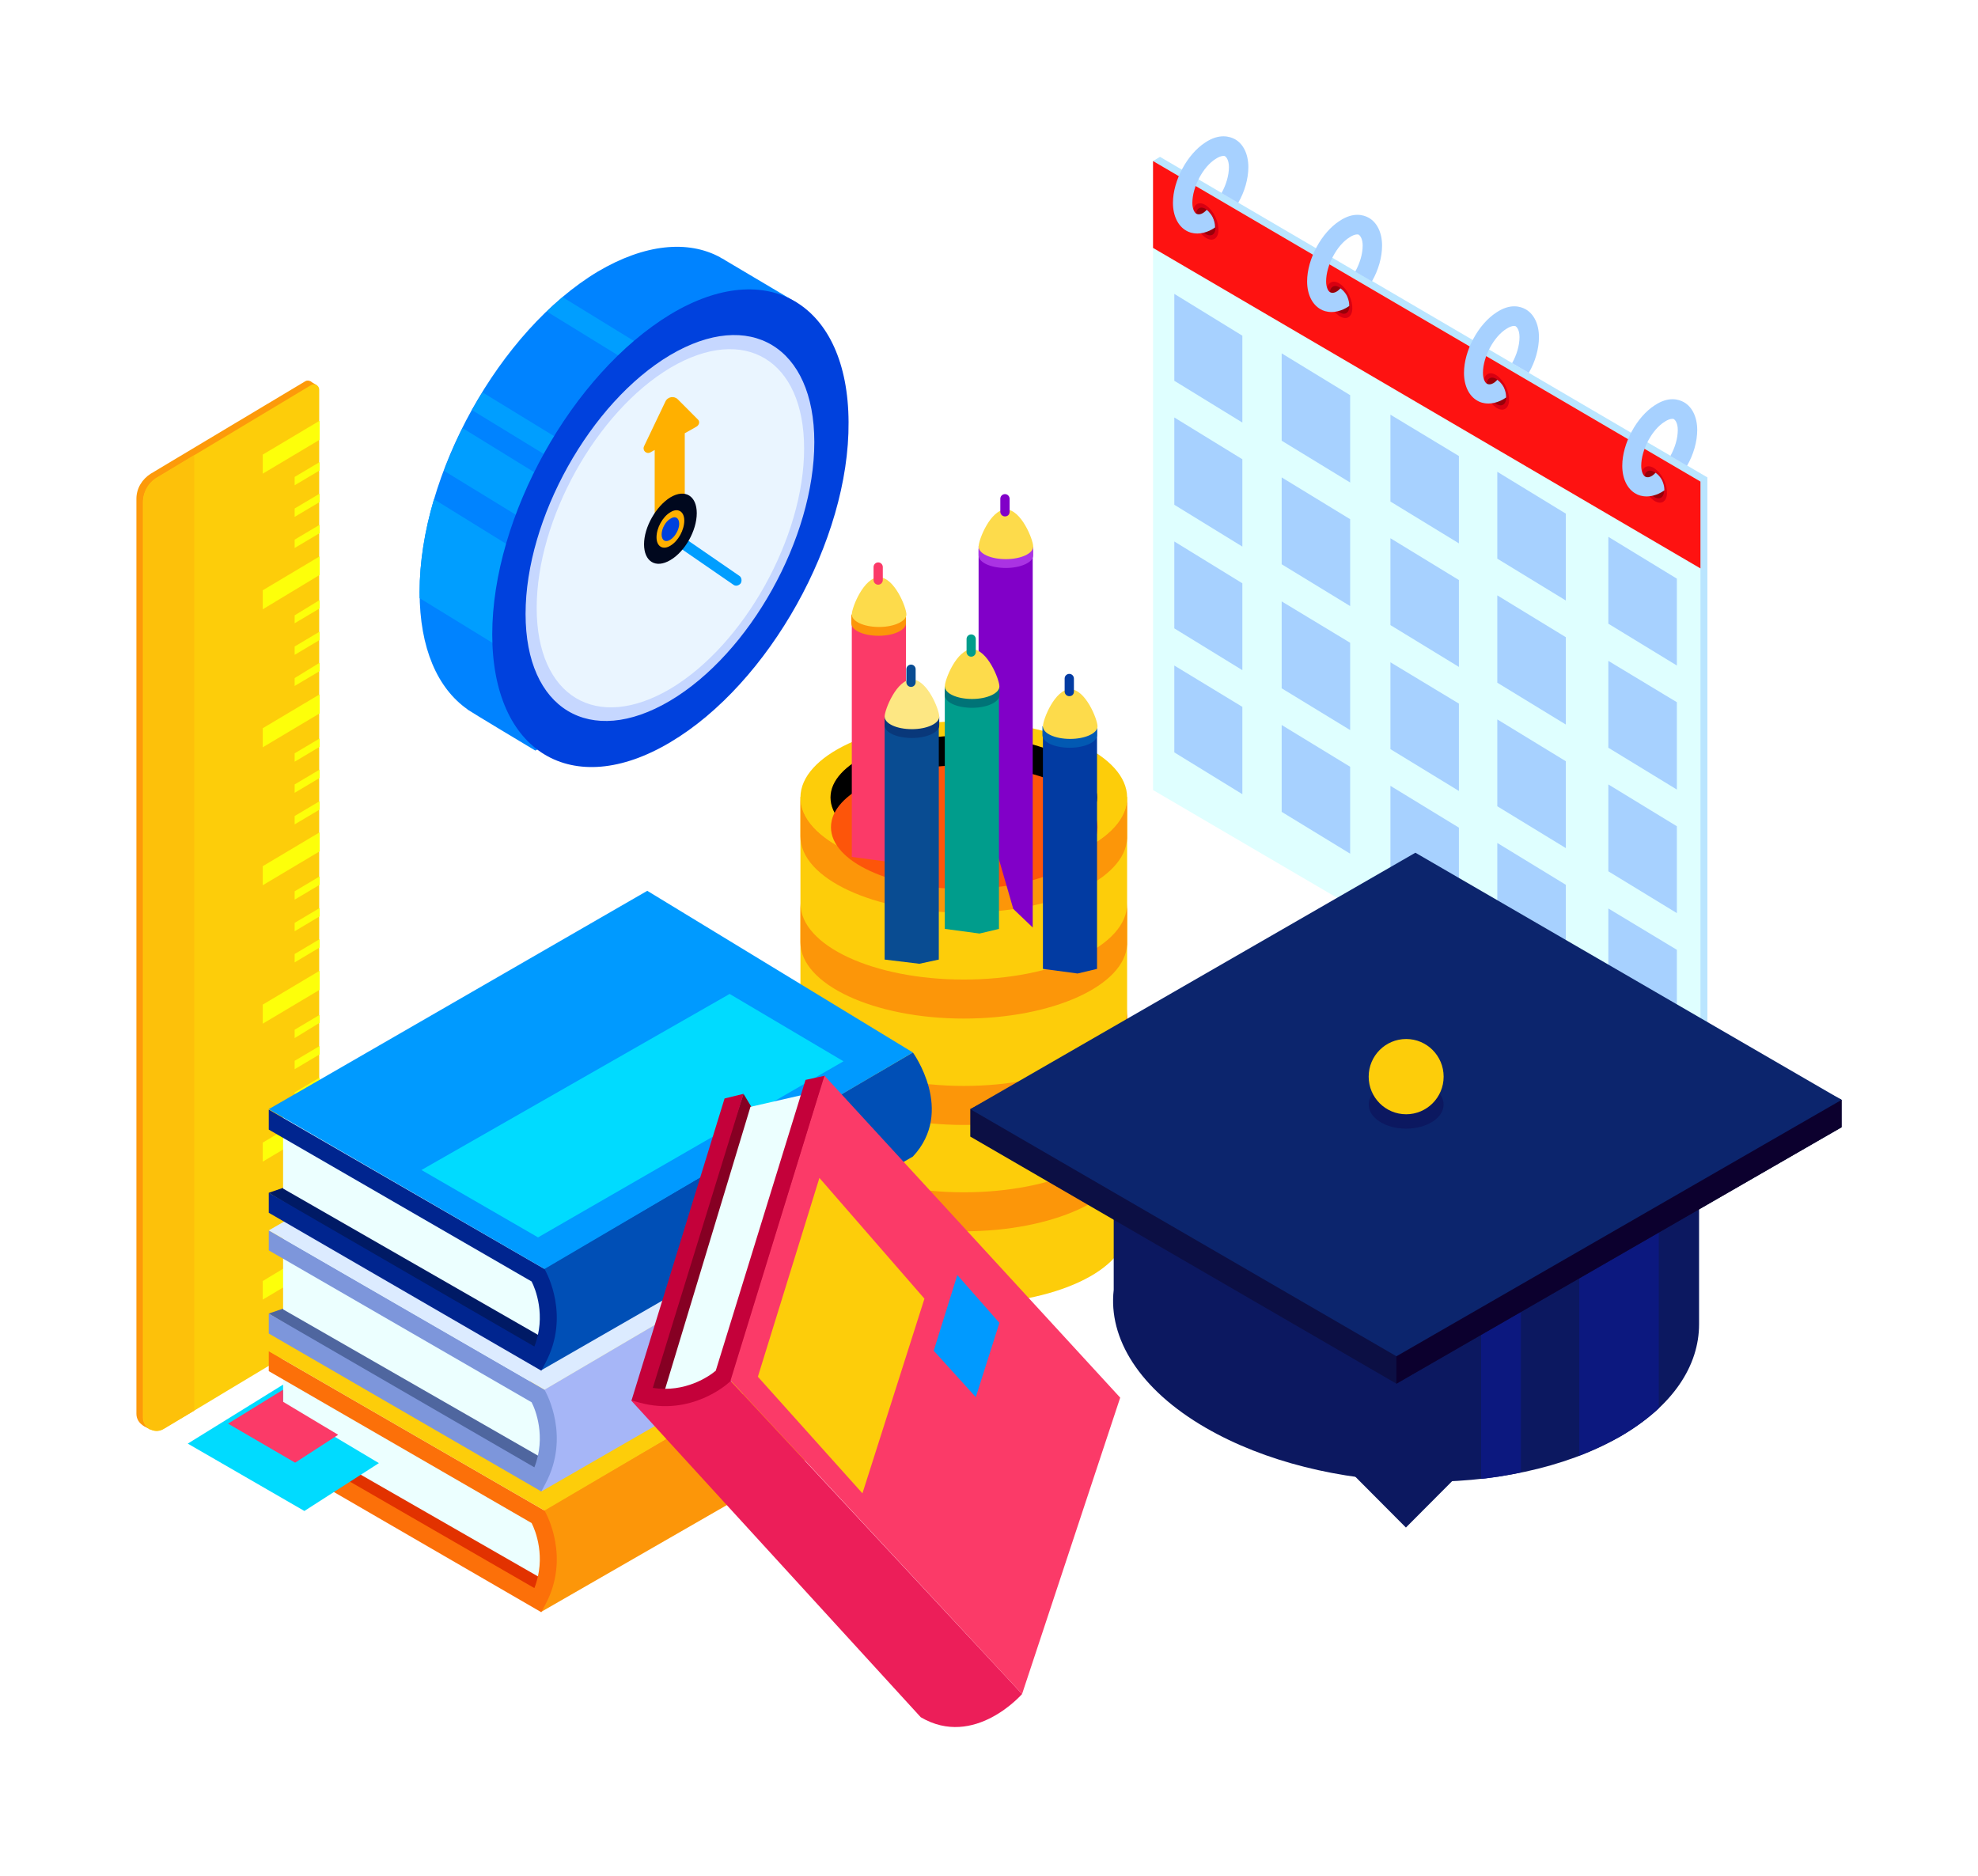 <svg width="58" height="55" viewBox="0 0 58 55" fill="none" xmlns="http://www.w3.org/2000/svg">
<g filter="url(#filter0_d_775_3865)">
<path d="M4.597 37.798L8.803 35.278C9.034 35.142 9.183 34.883 9.183 34.611V7.314C9.183 7.192 9.047 7.124 8.953 7.178L4.421 9.889C4.163 10.052 4 10.325 4 10.624V37.457C4 37.757 4.339 37.961 4.597 37.798Z" fill="#FD9A0A"/>
<path d="M4.19 37.798L4.407 37.92C4.407 37.92 4.434 37.784 4.339 37.771C4.244 37.757 4.231 37.73 4.231 37.73L4.19 37.798Z" fill="#FD9A0A"/>
<path d="M9.088 7.178L9.278 7.287C9.278 7.287 9.346 7.396 9.197 7.369C9.047 7.342 9.075 7.41 9.047 7.342C9.007 7.274 9.007 7.274 9.007 7.274" fill="#FD9A0A"/>
<path d="M4.787 37.907L8.98 35.387C9.21 35.251 9.36 34.992 9.36 34.72V7.423C9.36 7.301 9.224 7.233 9.129 7.287L4.611 9.998C4.353 10.148 4.19 10.434 4.19 10.733V37.566C4.19 37.866 4.529 38.057 4.787 37.907Z" fill="#FDCD0A"/>
<path d="M7.704 9.889L9.373 8.894V8.336L7.704 9.33V9.889Z" fill="#FDFF0A"/>
<path d="M7.704 13.866L9.373 12.858V12.313L7.704 13.308V13.866Z" fill="#FDFF0A"/>
<path d="M8.64 10.229L9.373 9.793V9.548L8.64 9.984V10.229Z" fill="#FDFF0A"/>
<path d="M8.64 11.155L9.373 10.72V10.474L8.64 10.91V11.155Z" fill="#FDFF0A"/>
<path d="M8.64 12.068L9.373 11.632V11.387L8.64 11.823V12.068Z" fill="#FDFF0A"/>
<path d="M7.704 17.912L9.373 16.917V16.359L7.704 17.353V17.912Z" fill="#FDFF0A"/>
<path d="M8.64 14.275L9.373 13.839V13.594L8.64 14.043V14.275Z" fill="#FDFF0A"/>
<path d="M8.64 15.201L9.373 14.765V14.52L8.64 14.956V15.201Z" fill="#FDFF0A"/>
<path d="M8.64 16.113L9.373 15.678V15.432L8.64 15.882V16.113Z" fill="#FDFF0A"/>
<path d="M7.704 21.957L9.373 20.962V20.404L7.704 21.398V21.957Z" fill="#FDFF0A"/>
<path d="M8.64 18.334L9.373 17.898V17.653L8.64 18.088V18.334Z" fill="#FDFF0A"/>
<path d="M8.64 19.246L9.373 18.81V18.565L8.64 19.001V19.246Z" fill="#FDFF0A"/>
<path d="M8.64 20.172L9.373 19.737V19.491L8.64 19.927V20.172Z" fill="#FDFF0A"/>
<path d="M7.704 26.016L9.373 25.022V24.463L7.704 25.457V26.016Z" fill="#FDFF0A"/>
<path d="M8.64 22.379L9.373 21.943V21.698L8.64 22.134V22.379Z" fill="#FDFF0A"/>
<path d="M8.64 23.305L9.373 22.869V22.624L8.64 23.06V23.305Z" fill="#FDFF0A"/>
<path d="M8.64 24.218L9.373 23.782V23.537L8.64 23.973V24.218Z" fill="#FDFF0A"/>
<path d="M7.704 30.061L9.373 29.067V28.509L7.704 29.503V30.061Z" fill="#FDFF0A"/>
<path d="M8.64 26.438L9.373 25.989V25.757L8.64 26.193V26.438Z" fill="#FDFF0A"/>
<path d="M8.64 27.351L9.373 26.915V26.67L8.64 27.105V27.351Z" fill="#FDFF0A"/>
<path d="M8.64 28.277L9.373 27.841V27.596L8.64 28.032V28.277Z" fill="#FDFF0A"/>
<path d="M7.704 34.107L9.373 33.112V32.554L7.704 33.562V34.107Z" fill="#FDFF0A"/>
<path d="M8.64 30.483L9.373 30.048V29.802L8.64 30.238V30.483Z" fill="#FDFF0A"/>
<path d="M8.64 31.396L9.373 30.96V30.715L8.64 31.165V31.396Z" fill="#FDFF0A"/>
<path d="M8.64 32.322L9.373 31.887V31.641L8.64 32.077V32.322Z" fill="#FDFF0A"/>
<path d="M4.611 9.998L5.696 9.344V37.362L4.801 37.893C4.529 38.057 4.204 37.866 4.204 37.553V10.72C4.19 10.434 4.353 10.148 4.611 9.998Z" fill="#FDC10A"/>
<path d="M29.332 19.096L27.229 18.974H25.33L23.471 19.369V32.009C23.471 33.235 25.615 34.243 28.261 34.243C30.906 34.243 33.05 33.249 33.05 32.009V19.369L29.332 19.096Z" fill="#FDCD0A"/>
<path d="M28.261 21.616C25.615 21.616 23.471 20.622 23.471 19.383V20.527C23.471 21.753 25.615 22.761 28.261 22.761C30.866 22.761 32.996 21.793 33.05 20.581V19.383C33.064 20.608 30.92 21.616 28.261 21.616Z" fill="#FC9609"/>
<path d="M28.261 24.722C25.615 24.722 23.471 23.728 23.471 22.488V23.632C23.471 24.858 25.615 25.866 28.261 25.866C30.866 25.866 32.996 24.899 33.05 23.687V22.488C33.064 23.728 30.92 24.722 28.261 24.722Z" fill="#FC9609"/>
<path d="M28.261 27.841C25.615 27.841 23.471 26.847 23.471 25.607V26.751C23.471 27.977 25.615 28.985 28.261 28.985C30.866 28.985 32.996 28.018 33.05 26.806V25.607C33.064 26.847 30.92 27.841 28.261 27.841Z" fill="#FC9609"/>
<path d="M28.261 30.96C25.615 30.96 23.471 29.966 23.471 28.726V29.871C23.471 31.096 25.615 32.104 28.261 32.104C30.866 32.104 32.996 31.137 33.05 29.925V28.74C33.064 29.966 30.92 30.96 28.261 30.96Z" fill="#FC9609"/>
<path d="M23.471 19.383C23.471 20.608 25.615 21.616 28.261 21.616C30.906 21.616 33.05 20.622 33.05 19.383C33.05 18.157 30.906 17.149 28.261 17.149C25.615 17.149 23.471 18.157 23.471 19.383Z" fill="#FDCD0A"/>
<path d="M28.261 17.571C26.103 17.571 24.353 18.388 24.353 19.383C24.353 20.39 26.103 21.194 28.261 21.194C30.418 21.194 32.168 20.377 32.168 19.383C32.168 18.375 30.418 17.571 28.261 17.571Z" fill="#FC8909"/>
<path d="M28.261 17.571C26.103 17.571 24.353 18.388 24.353 19.383C24.353 20.39 26.103 21.194 28.261 21.194C30.418 21.194 32.168 20.377 32.168 19.383C32.168 18.375 30.418 17.571 28.261 17.571Z" fill="black"/>
<path d="M24.366 20.254C24.366 21.262 26.117 22.066 28.274 22.066C30.431 22.066 32.182 21.249 32.182 20.254C32.182 19.246 30.431 18.443 28.274 18.443C26.117 18.429 24.366 19.246 24.366 20.254Z" fill="#FD550A"/>
<path d="M28.695 19.137V12.095L29.007 12.027H29.319L29.672 12.041L30.282 12.095V23.196L29.712 22.651" fill="#8100C8"/>
<path d="M30.296 12.027L30.201 12.109C30.187 12.095 30.174 12.095 30.16 12.082L29.672 12.041L29.319 12.027H29.007L28.858 12.055C28.83 12.068 28.817 12.082 28.803 12.095C28.735 12.095 28.695 12.014 28.695 12.014V12.286C28.695 12.49 29.047 12.654 29.495 12.654C29.929 12.654 30.296 12.49 30.296 12.286V12.027Z" fill="#AA33E3"/>
<path d="M28.695 12.027C28.695 12.232 29.047 12.395 29.495 12.395C29.929 12.395 30.296 12.232 30.296 12.027C30.296 11.823 29.943 10.938 29.495 10.938C29.047 10.938 28.695 11.823 28.695 12.027Z" fill="#FDDB4B"/>
<path d="M29.468 11.142C29.387 11.142 29.332 11.074 29.332 11.006V10.624C29.332 10.543 29.4 10.488 29.468 10.488C29.549 10.488 29.604 10.556 29.604 10.624V11.006C29.604 11.087 29.549 11.142 29.468 11.142Z" fill="#8100C8"/>
<path d="M30.581 24.409V17.367L30.893 17.299H31.205L31.558 17.312L32.168 17.367V24.409L31.598 24.545" fill="#023BA2"/>
<path d="M32.168 17.299L32.073 17.38C32.06 17.367 32.046 17.367 32.033 17.353L31.544 17.312L31.191 17.299H30.879L30.73 17.326C30.703 17.339 30.689 17.353 30.676 17.367C30.608 17.367 30.567 17.285 30.567 17.285V17.557C30.567 17.762 30.92 17.925 31.368 17.925C31.802 17.925 32.168 17.762 32.168 17.557V17.299Z" fill="#0259B2"/>
<path d="M30.581 17.299C30.581 17.503 30.933 17.666 31.381 17.666C31.816 17.666 32.182 17.503 32.182 17.299C32.182 17.094 31.829 16.209 31.381 16.209C30.933 16.209 30.581 17.094 30.581 17.299Z" fill="#FDDB4B"/>
<path d="M31.354 16.413C31.273 16.413 31.218 16.345 31.218 16.277V15.896C31.218 15.814 31.286 15.759 31.354 15.759C31.436 15.759 31.49 15.828 31.49 15.896V16.277C31.49 16.359 31.436 16.413 31.354 16.413Z" fill="#023BA2"/>
<path d="M24.977 21.126V14.084L25.289 14.016H25.601L25.954 14.03L26.564 14.084V21.126L25.995 21.262" fill="#FB3A68"/>
<path d="M26.564 14.016L26.47 14.098C26.456 14.084 26.442 14.084 26.429 14.07L25.94 14.03L25.587 14.016H25.275L25.126 14.043C25.099 14.057 25.085 14.07 25.072 14.084C25.004 14.084 24.963 14.002 24.963 14.002V14.275C24.963 14.479 25.316 14.642 25.764 14.642C26.198 14.642 26.564 14.479 26.564 14.275V14.016Z" fill="#FC9609"/>
<path d="M24.977 14.016C24.977 14.22 25.33 14.384 25.777 14.384C26.212 14.384 26.578 14.22 26.578 14.016C26.578 13.812 26.225 12.926 25.777 12.926C25.33 12.926 24.977 13.812 24.977 14.016Z" fill="#FDDB4B"/>
<path d="M25.75 13.144C25.669 13.144 25.615 13.076 25.615 13.008V12.627C25.615 12.545 25.683 12.49 25.75 12.49C25.832 12.49 25.886 12.558 25.886 12.627V13.008C25.886 13.076 25.832 13.144 25.75 13.144Z" fill="#FB3A68"/>
<path d="M25.94 24.136V17.081L26.252 17.012H26.564L26.917 17.04L27.528 17.081V24.136L26.958 24.259" fill="#094C92"/>
<path d="M27.541 17.012L27.446 17.094C27.433 17.081 27.419 17.081 27.406 17.067L26.917 17.026L26.564 17.012H26.252L26.103 17.04C26.076 17.053 26.062 17.067 26.049 17.081C25.981 17.081 25.94 16.999 25.94 16.999V17.271C25.94 17.476 26.293 17.639 26.741 17.639C27.175 17.639 27.541 17.476 27.541 17.271V17.012Z" fill="#09387A"/>
<path d="M25.94 17.012C25.94 17.217 26.293 17.38 26.741 17.38C27.175 17.38 27.541 17.217 27.541 17.012C27.541 16.808 27.189 15.923 26.741 15.923C26.293 15.923 25.94 16.808 25.94 17.012Z" fill="#FDE783"/>
<path d="M26.714 16.141C26.632 16.141 26.578 16.073 26.578 16.005V15.623C26.578 15.541 26.646 15.487 26.714 15.487C26.795 15.487 26.849 15.555 26.849 15.623V16.005C26.849 16.073 26.795 16.141 26.714 16.141Z" fill="#094C92"/>
<path d="M27.704 23.237V16.195L28.016 16.127H28.328L28.681 16.141L29.292 16.195V23.237L28.722 23.373" fill="#009D8C"/>
<path d="M29.292 16.127L29.197 16.209C29.183 16.195 29.17 16.195 29.156 16.182L28.668 16.141L28.315 16.127H28.016L27.867 16.154C27.84 16.168 27.826 16.182 27.813 16.195C27.745 16.195 27.704 16.113 27.704 16.113V16.386C27.704 16.59 28.057 16.754 28.505 16.754C28.939 16.754 29.305 16.59 29.305 16.386V16.127H29.292Z" fill="#007377"/>
<path d="M27.704 16.127C27.704 16.331 28.057 16.495 28.505 16.495C28.939 16.495 29.305 16.331 29.305 16.127C29.305 15.923 28.953 15.037 28.505 15.037C28.057 15.037 27.704 15.923 27.704 16.127Z" fill="#FDDB4B"/>
<path d="M28.478 15.255C28.396 15.255 28.342 15.187 28.342 15.119V14.738C28.342 14.656 28.41 14.602 28.478 14.602C28.559 14.602 28.613 14.67 28.613 14.738V15.119C28.613 15.187 28.559 15.255 28.478 15.255Z" fill="#009D8C"/>
<path d="M26.768 33.943C26.768 33.943 28.016 35.66 26.768 36.994L15.873 43.26L16.049 41.462L15.954 40.277L26.768 33.943Z" fill="#FC9609"/>
<path d="M7.881 38.07L8.871 37.73L16.076 41.734L15.682 42.824L7.881 38.07Z" fill="#E23200"/>
<path d="M15.873 42.279L8.301 37.934V35.619L12.915 36.599L14.963 37.362L15.873 38.043L15.289 39.446L15.967 41.094L15.873 42.279Z" fill="#ECFFFF"/>
<path d="M7.881 38.07L15.669 42.565C16.022 41.666 15.696 40.863 15.588 40.658L7.881 36.204V35.619L15.967 40.291L15.995 40.345C16.022 40.4 16.727 41.666 15.995 43.042L15.873 43.273L7.881 38.642V38.07Z" fill="#FC7009"/>
<path d="M5.506 38.329L8.301 36.599V37.226L11.11 38.901L8.925 40.304L5.506 38.329Z" fill="#00DBFF"/>
<path d="M6.687 37.743L8.301 36.749V37.103L9.916 38.07L8.654 38.888L6.687 37.743Z" fill="#FB3A68"/>
<path d="M7.881 35.619L18.98 29.217L26.768 33.943L15.967 40.291L7.881 35.619Z" fill="#FDCD0A"/>
<path d="M15.873 39.732L16.049 37.934L15.954 36.749L26.768 30.402C26.768 30.402 28.016 32.118 26.768 33.453" fill="#A6B6F7"/>
<path d="M7.881 34.515L8.871 34.175L16.076 38.193L15.682 39.283L7.881 34.515Z" fill="#4F669F"/>
<path d="M15.873 38.738L8.301 34.393V32.077L12.915 33.058L14.963 33.821L15.873 34.502L15.289 35.905L15.967 37.539L15.873 38.738Z" fill="#ECFFFF"/>
<path d="M7.881 34.515L15.669 39.024C16.022 38.125 15.696 37.321 15.588 37.117L7.881 32.663V32.077L15.967 36.749L15.995 36.804C16.022 36.858 16.727 38.125 15.995 39.501L15.873 39.732L7.881 35.101V34.515Z" fill="#7D96DB"/>
<path d="M7.881 32.077L18.98 25.675L26.768 30.402L15.967 36.749L7.881 32.077Z" fill="#DCEBFF"/>
<path d="M26.768 26.86C26.768 26.86 28.016 28.577 26.768 29.912L15.873 36.177L16.049 34.379L15.954 33.194L26.768 26.86Z" fill="#004FB6"/>
<path d="M7.881 30.974L8.871 30.633L16.076 34.651L15.682 35.741L7.881 30.974Z" fill="#001A65"/>
<path d="M15.873 35.196L8.301 30.851V28.522L12.915 29.516L14.963 30.266L15.873 30.96L15.289 32.35L15.967 33.998L15.873 35.196Z" fill="#ECFFFF"/>
<path d="M7.881 30.974L15.669 35.482C16.022 34.583 15.696 33.78 15.588 33.575L7.881 29.121V28.536L15.967 33.208L15.995 33.262C16.022 33.317 16.727 34.583 15.995 35.959L15.873 36.191L7.881 31.56V30.974Z" fill="#00258F"/>
<path d="M7.881 28.522L18.98 22.12L26.768 26.86L15.967 33.208L7.881 28.522Z" fill="#009AFF"/>
<path d="M12.358 30.306L21.395 25.144L24.733 27.119L15.777 32.282L12.358 30.306Z" fill="#00DBFF"/>
<path d="M29.97 45.671C29.97 45.671 28.573 47.278 26.999 46.352L18.505 37.062L20.282 36.844L21.422 36.49L29.97 45.671Z" fill="#EC1E59"/>
<path d="M21.802 28.073L22.345 28.972L20.038 36.913L18.898 36.776L21.802 28.073Z" fill="#860023"/>
<path d="M19.468 36.844L22.005 28.454L24.271 27.936L24.326 32.676L24.041 34.856L23.579 35.905L22.1 35.632L20.649 36.667L19.468 36.844Z" fill="#ECFFFF"/>
<path d="M21.802 28.073L19.142 36.695C20.092 36.844 20.798 36.354 20.988 36.191L23.62 27.664L24.19 27.541L21.436 36.49L21.381 36.531C21.341 36.572 20.269 37.539 18.763 37.13L18.518 37.062L21.246 28.209L21.802 28.073Z" fill="#C4013A"/>
<path d="M24.176 27.541L32.847 36.981L29.97 45.671L21.422 36.477L24.176 27.541Z" fill="#FB3A68"/>
<path d="M24.027 30.538L27.107 34.079L25.289 39.787L22.223 36.368L24.027 30.538Z" fill="#FDCD0A"/>
<path d="M28.071 33.385L29.305 34.788L28.613 36.967L27.379 35.605L28.071 33.385Z" fill="#009AFF"/>
<path d="M23.457 5.094L23.362 4.876L21.273 3.637C21.232 3.61 21.191 3.582 21.151 3.569L21.11 3.541C20.174 3.037 18.912 3.146 17.528 3.964C14.651 5.694 12.304 9.902 12.304 13.362C12.304 15.01 12.833 16.182 13.701 16.794L13.715 16.808C13.81 16.876 15.601 17.952 15.696 18.007L16.062 17.843L16.551 18.17C17.311 18.225 18.179 18.007 19.102 17.448C21.992 15.732 24.326 11.523 24.326 8.064C24.339 6.756 24.014 5.762 23.457 5.094ZM19.115 14.588C17.528 15.528 16.252 14.751 16.252 12.858C16.252 10.965 17.528 8.663 19.115 7.723C20.703 6.783 21.978 7.56 21.978 9.453C21.978 11.346 20.703 13.648 19.115 14.588Z" fill="#0083FF"/>
<path d="M16.035 5.135L18.871 6.879L19.047 6.279L16.497 4.713C16.347 4.849 16.184 4.985 16.035 5.135Z" fill="#009EFF"/>
<path d="M19.115 14.588C17.528 15.528 16.252 14.751 16.252 12.858C16.252 12.845 16.252 12.831 16.252 12.817L12.725 10.638C12.453 11.55 12.304 12.477 12.304 13.348C12.304 13.417 12.304 13.471 12.304 13.539L18.858 17.557C18.939 17.516 19.02 17.462 19.115 17.421C19.807 17.012 20.472 16.454 21.083 15.8L19.115 14.588Z" fill="#009EFF"/>
<path d="M16.646 9.739L16.822 9.14L14.149 7.505C14.041 7.682 13.946 7.846 13.837 8.023L16.646 9.739Z" fill="#009EFF"/>
<path d="M16.361 11.85C16.456 11.414 16.605 10.965 16.795 10.543L13.566 8.554C13.362 8.963 13.172 9.385 13.023 9.807L16.361 11.85Z" fill="#009EFF"/>
<path d="M19.658 5.217C16.782 6.96 14.434 11.142 14.434 14.602C14.434 18.061 16.782 19.478 19.658 17.762C22.548 16.045 24.909 11.836 24.882 8.377C24.868 4.904 22.508 3.501 19.658 5.217ZM19.658 14.915C18.071 15.855 16.795 15.078 16.795 13.185C16.795 11.292 18.071 8.99 19.658 8.05C21.246 7.11 22.521 7.886 22.521 9.78C22.521 11.673 21.232 13.975 19.658 14.915Z" fill="#0041DD"/>
<path d="M23.878 8.963C23.878 6.17 21.992 5.026 19.645 6.415C17.311 7.805 15.411 11.196 15.411 14.002C15.411 16.794 17.297 17.939 19.645 16.549C21.992 15.16 23.878 11.768 23.878 8.963Z" fill="#C6D7FF"/>
<path d="M23.579 9.153C23.579 6.552 21.829 5.503 19.658 6.783C17.487 8.077 15.737 11.224 15.737 13.825C15.737 16.427 17.487 17.476 19.658 16.195C21.829 14.901 23.579 11.741 23.579 9.153Z" fill="#EAF5FF"/>
<path d="M20.459 8.295L19.875 7.709C19.767 7.6 19.577 7.628 19.509 7.778L18.885 9.085C18.83 9.208 18.953 9.33 19.075 9.262L19.197 9.194V11.373L20.079 10.883V8.704L20.418 8.513C20.513 8.459 20.526 8.35 20.459 8.295Z" fill="#FFB000"/>
<path d="M21.68 12.885L19.821 11.605L19.645 11.864L21.503 13.144C21.571 13.199 21.666 13.171 21.721 13.103C21.761 13.035 21.748 12.926 21.68 12.885Z" fill="#009EFF"/>
<path d="M20.431 11.046C20.431 10.543 20.092 10.325 19.658 10.583C19.237 10.842 18.885 11.455 18.885 11.959C18.885 12.463 19.224 12.681 19.658 12.422C20.079 12.177 20.431 11.564 20.431 11.046Z" fill="#00081E"/>
<path d="M20.065 11.264C20.065 10.992 19.875 10.883 19.658 11.019C19.427 11.155 19.251 11.482 19.251 11.755C19.251 12.027 19.441 12.136 19.658 12C19.889 11.864 20.065 11.537 20.065 11.264Z" fill="#FFB000"/>
<path d="M19.916 11.36C19.916 11.183 19.794 11.115 19.658 11.21C19.509 11.292 19.4 11.51 19.4 11.673C19.4 11.85 19.522 11.918 19.658 11.823C19.794 11.741 19.916 11.523 19.916 11.36Z" fill="#0041DD"/>
<path d="M50.065 28.44L49.862 28.563L34.014 19.042L33.81 0.722L34.014 0.599L50.065 9.998V28.44Z" fill="#BAE5FF"/>
<path d="M49.862 28.563L33.81 19.165V0.722L49.862 10.12L49.862 28.563Z" fill="#DFFFFF"/>
<path d="M49.862 12.667L33.81 3.269V0.722L49.862 10.12V12.667Z" fill="#FE1211"/>
<path d="M45.913 13.607L43.905 12.381V9.834L45.913 11.06V13.607Z" fill="#A7D1FF"/>
<path d="M49.17 15.514L47.161 14.288V11.741L49.17 12.967V15.514Z" fill="#A7D1FF"/>
<path d="M42.779 11.932L40.771 10.706V8.159L42.779 9.371V11.932Z" fill="#A7D1FF"/>
<path d="M39.59 10.148L37.582 8.922V6.361L39.59 7.587V10.148Z" fill="#A7D1FF"/>
<path d="M36.429 8.39L34.434 7.165V4.617L36.429 5.843V8.39Z" fill="#A7D1FF"/>
<path d="M45.913 17.244L43.905 16.018V13.457L45.913 14.683V17.244Z" fill="#A7D1FF"/>
<path d="M49.17 19.151L47.161 17.925V15.378L49.17 16.59V19.151Z" fill="#A7D1FF"/>
<path d="M42.779 15.555L40.771 14.329V11.782L42.779 13.008V15.555Z" fill="#A7D1FF"/>
<path d="M39.59 13.771L37.582 12.545V9.998L39.59 11.224V13.771Z" fill="#A7D1FF"/>
<path d="M36.429 12.027L34.434 10.801V8.241L36.429 9.466V12.027Z" fill="#A7D1FF"/>
<path d="M45.913 20.867L43.905 19.641V17.094L45.913 18.32V20.867Z" fill="#A7D1FF"/>
<path d="M49.17 22.774L47.161 21.548V19.001L49.17 20.227V22.774Z" fill="#A7D1FF"/>
<path d="M42.779 19.192L40.771 17.966V15.419L42.779 16.631V19.192Z" fill="#A7D1FF"/>
<path d="M39.59 17.407L37.582 16.182V13.634L39.59 14.847V17.407Z" fill="#A7D1FF"/>
<path d="M36.429 15.65L34.434 14.425V11.877L36.429 13.103V15.65Z" fill="#A7D1FF"/>
<path d="M45.913 24.504L43.905 23.278V20.717L45.913 21.943V24.504Z" fill="#A7D1FF"/>
<path d="M49.17 26.411L47.161 25.185V22.638L49.17 23.85V26.411Z" fill="#A7D1FF"/>
<path d="M42.779 22.815L40.771 21.589V19.042L42.779 20.268V22.815Z" fill="#A7D1FF"/>
<path d="M39.59 21.031L37.582 19.805V17.258L39.59 18.483V21.031Z" fill="#A7D1FF"/>
<path d="M36.429 19.287L34.434 18.061V15.514L36.429 16.726V19.287Z" fill="#A7D1FF"/>
<path d="M48.754 10.721C48.909 10.646 48.924 10.354 48.787 10.069C48.65 9.785 48.414 9.615 48.258 9.69C48.103 9.766 48.088 10.057 48.225 10.342C48.362 10.626 48.598 10.796 48.754 10.721Z" fill="#D80011"/>
<path d="M48.695 10.598C48.816 10.539 48.83 10.316 48.726 10.099C48.622 9.882 48.439 9.754 48.317 9.813C48.196 9.872 48.182 10.095 48.286 10.312C48.39 10.529 48.573 10.657 48.695 10.598Z" fill="#990009"/>
<path d="M48.545 9.862C48.437 9.984 48.315 10.025 48.233 9.97C48.193 9.943 48.125 9.848 48.125 9.657C48.125 9.194 48.437 8.595 48.817 8.363C48.898 8.309 48.98 8.281 49.034 8.281C49.061 8.281 49.075 8.281 49.088 8.295C49.129 8.322 49.197 8.418 49.197 8.608C49.197 8.854 49.115 9.126 48.98 9.371L49.468 9.657C49.658 9.33 49.767 8.949 49.767 8.608C49.767 8.227 49.617 7.927 49.373 7.791C49.224 7.709 48.925 7.614 48.518 7.886C47.989 8.227 47.569 9.003 47.569 9.657C47.569 10.039 47.718 10.338 47.962 10.474C48.03 10.515 48.138 10.556 48.288 10.556C48.355 10.556 48.573 10.543 48.803 10.379C48.803 10.379 48.817 10.257 48.735 10.079C48.654 9.93 48.545 9.862 48.545 9.862Z" fill="#A7D1FF"/>
<path d="M44.124 7.994C44.28 7.919 44.295 7.627 44.158 7.343C44.021 7.058 43.785 6.888 43.629 6.964C43.474 7.039 43.459 7.33 43.596 7.615C43.732 7.899 43.969 8.069 44.124 7.994Z" fill="#D80011"/>
<path d="M44.065 7.871C44.187 7.813 44.201 7.589 44.097 7.372C43.993 7.156 43.81 7.027 43.688 7.086C43.567 7.145 43.553 7.369 43.657 7.585C43.761 7.802 43.944 7.93 44.065 7.871Z" fill="#990009"/>
<path d="M43.905 7.137C43.797 7.26 43.674 7.301 43.593 7.246C43.552 7.219 43.484 7.124 43.484 6.933C43.484 6.47 43.797 5.871 44.176 5.639C44.258 5.585 44.339 5.557 44.394 5.557C44.421 5.557 44.434 5.557 44.448 5.571C44.489 5.598 44.556 5.694 44.556 5.884C44.556 6.129 44.475 6.402 44.339 6.647L44.828 6.933C45.018 6.606 45.126 6.225 45.126 5.884C45.126 5.503 44.977 5.203 44.733 5.067C44.583 4.985 44.285 4.89 43.878 5.162C43.349 5.503 42.928 6.279 42.928 6.933C42.928 7.314 43.077 7.614 43.322 7.75C43.389 7.791 43.498 7.832 43.647 7.832C43.715 7.832 43.932 7.818 44.163 7.655C44.163 7.655 44.176 7.532 44.095 7.355C44.014 7.205 43.905 7.137 43.905 7.137Z" fill="#A7D1FF"/>
<path d="M39.527 5.308C39.682 5.233 39.697 4.942 39.561 4.657C39.424 4.372 39.187 4.203 39.032 4.278C38.877 4.353 38.862 4.645 38.999 4.929C39.135 5.214 39.372 5.383 39.527 5.308Z" fill="#D80011"/>
<path d="M39.468 5.186C39.59 5.127 39.604 4.903 39.5 4.687C39.395 4.47 39.213 4.342 39.091 4.4C38.97 4.459 38.956 4.683 39.06 4.9C39.164 5.116 39.347 5.244 39.468 5.186Z" fill="#990009"/>
<path d="M39.305 4.454C39.197 4.577 39.075 4.617 38.993 4.563C38.953 4.536 38.885 4.44 38.885 4.25C38.885 3.787 39.197 3.187 39.577 2.956C39.658 2.901 39.739 2.874 39.794 2.874C39.821 2.874 39.834 2.874 39.848 2.888C39.889 2.915 39.957 3.01 39.957 3.201C39.957 3.446 39.875 3.718 39.739 3.964L40.228 4.25C40.418 3.923 40.526 3.541 40.526 3.201C40.526 2.82 40.377 2.52 40.133 2.384C39.984 2.302 39.685 2.207 39.278 2.479C38.749 2.82 38.328 3.596 38.328 4.25C38.328 4.631 38.478 4.931 38.722 5.067C38.79 5.108 38.898 5.149 39.047 5.149C39.115 5.149 39.332 5.135 39.563 4.972C39.563 4.972 39.577 4.849 39.495 4.672C39.414 4.522 39.305 4.454 39.305 4.454Z" fill="#A7D1FF"/>
<path d="M35.603 3.009C35.758 2.934 35.773 2.642 35.636 2.358C35.5 2.073 35.263 1.904 35.108 1.979C34.953 2.054 34.938 2.345 35.074 2.63C35.211 2.915 35.448 3.084 35.603 3.009Z" fill="#D80011"/>
<path d="M35.544 2.887C35.665 2.828 35.679 2.604 35.575 2.387C35.471 2.171 35.288 2.043 35.167 2.101C35.045 2.16 35.031 2.384 35.135 2.6C35.239 2.817 35.422 2.945 35.544 2.887Z" fill="#990009"/>
<path d="M35.384 2.152C35.275 2.275 35.153 2.316 35.072 2.261C35.031 2.234 34.963 2.138 34.963 1.948C34.963 1.485 35.275 0.885 35.655 0.654C35.737 0.599 35.818 0.572 35.873 0.572C35.9 0.572 35.913 0.572 35.927 0.586C35.967 0.613 36.035 0.708 36.035 0.899C36.035 1.144 35.954 1.417 35.818 1.662L36.307 1.948C36.497 1.621 36.605 1.239 36.605 0.899C36.605 0.518 36.456 0.218 36.212 0.082C36.062 -1.27405e-05 35.75 -0.095 35.343 0.177C34.814 0.518 34.394 1.294 34.394 1.948C34.394 2.329 34.543 2.629 34.787 2.765C34.855 2.806 34.963 2.847 35.113 2.847C35.181 2.847 35.398 2.833 35.628 2.67C35.628 2.67 35.642 2.547 35.56 2.37C35.492 2.234 35.384 2.152 35.384 2.152Z" fill="#A7D1FF"/>
<path d="M49.821 34.829V30.715H46.32C42.969 29.149 38.261 29.135 35.235 30.715H32.657V33.821C32.494 35.237 33.403 36.736 35.357 37.866C38.817 39.868 44.258 39.991 47.501 38.125C49.061 37.226 49.821 36.041 49.821 34.829Z" fill="#0C1860"/>
<path d="M48.64 37.294V30.715H46.307V38.683C46.727 38.52 47.134 38.329 47.501 38.125C47.948 37.866 48.328 37.58 48.64 37.294Z" fill="#0C187F"/>
<path d="M44.597 39.174V30.402H43.43V39.364C43.824 39.324 44.217 39.255 44.597 39.174Z" fill="#0C187F"/>
<path d="M41.225 37.573L39.623 39.181L41.225 40.79L42.828 39.181L41.225 37.573Z" fill="#0C1860"/>
<path d="M54 29.053L40.947 36.572L28.451 29.326V28.522L41.503 21.807L54 28.25V29.053Z" fill="#0C0F44"/>
<path d="M40.947 36.572L54 29.053V28.25L51.476 26.956H40.947V36.572Z" fill="#0C002E"/>
<path d="M54 28.25L40.947 35.768L28.451 28.522L41.503 21.003L54 28.25Z" fill="#0C256D"/>
<path d="M41.232 29.094C41.839 29.094 42.331 28.777 42.331 28.386C42.331 27.995 41.839 27.678 41.232 27.678C40.625 27.678 40.133 27.995 40.133 28.386C40.133 28.777 40.625 29.094 41.232 29.094Z" fill="#0C1860"/>
<path d="M41.232 28.672C41.839 28.672 42.331 28.178 42.331 27.569C42.331 26.959 41.839 26.465 41.232 26.465C40.625 26.465 40.133 26.959 40.133 27.569C40.133 28.178 40.625 28.672 41.232 28.672Z" fill="#FDCD0A"/>
</g>
<defs>
<filter id="filter0_d_775_3865" x="0" y="-0.003" width="58" height="54.643" filterUnits="userSpaceOnUse" color-interpolation-filters="sRGB">
<feFlood flood-opacity="0" result="BackgroundImageFix"/>
<feColorMatrix in="SourceAlpha" type="matrix" values="0 0 0 0 0 0 0 0 0 0 0 0 0 0 0 0 0 0 127 0" result="hardAlpha"/>
<feOffset dy="4"/>
<feGaussianBlur stdDeviation="2"/>
<feComposite in2="hardAlpha" operator="out"/>
<feColorMatrix type="matrix" values="0 0 0 0 0 0 0 0 0 0 0 0 0 0 0 0 0 0 0.25 0"/>
<feBlend mode="normal" in2="BackgroundImageFix" result="effect1_dropShadow_775_3865"/>
<feBlend mode="normal" in="SourceGraphic" in2="effect1_dropShadow_775_3865" result="shape"/>
</filter>
</defs>
</svg>
